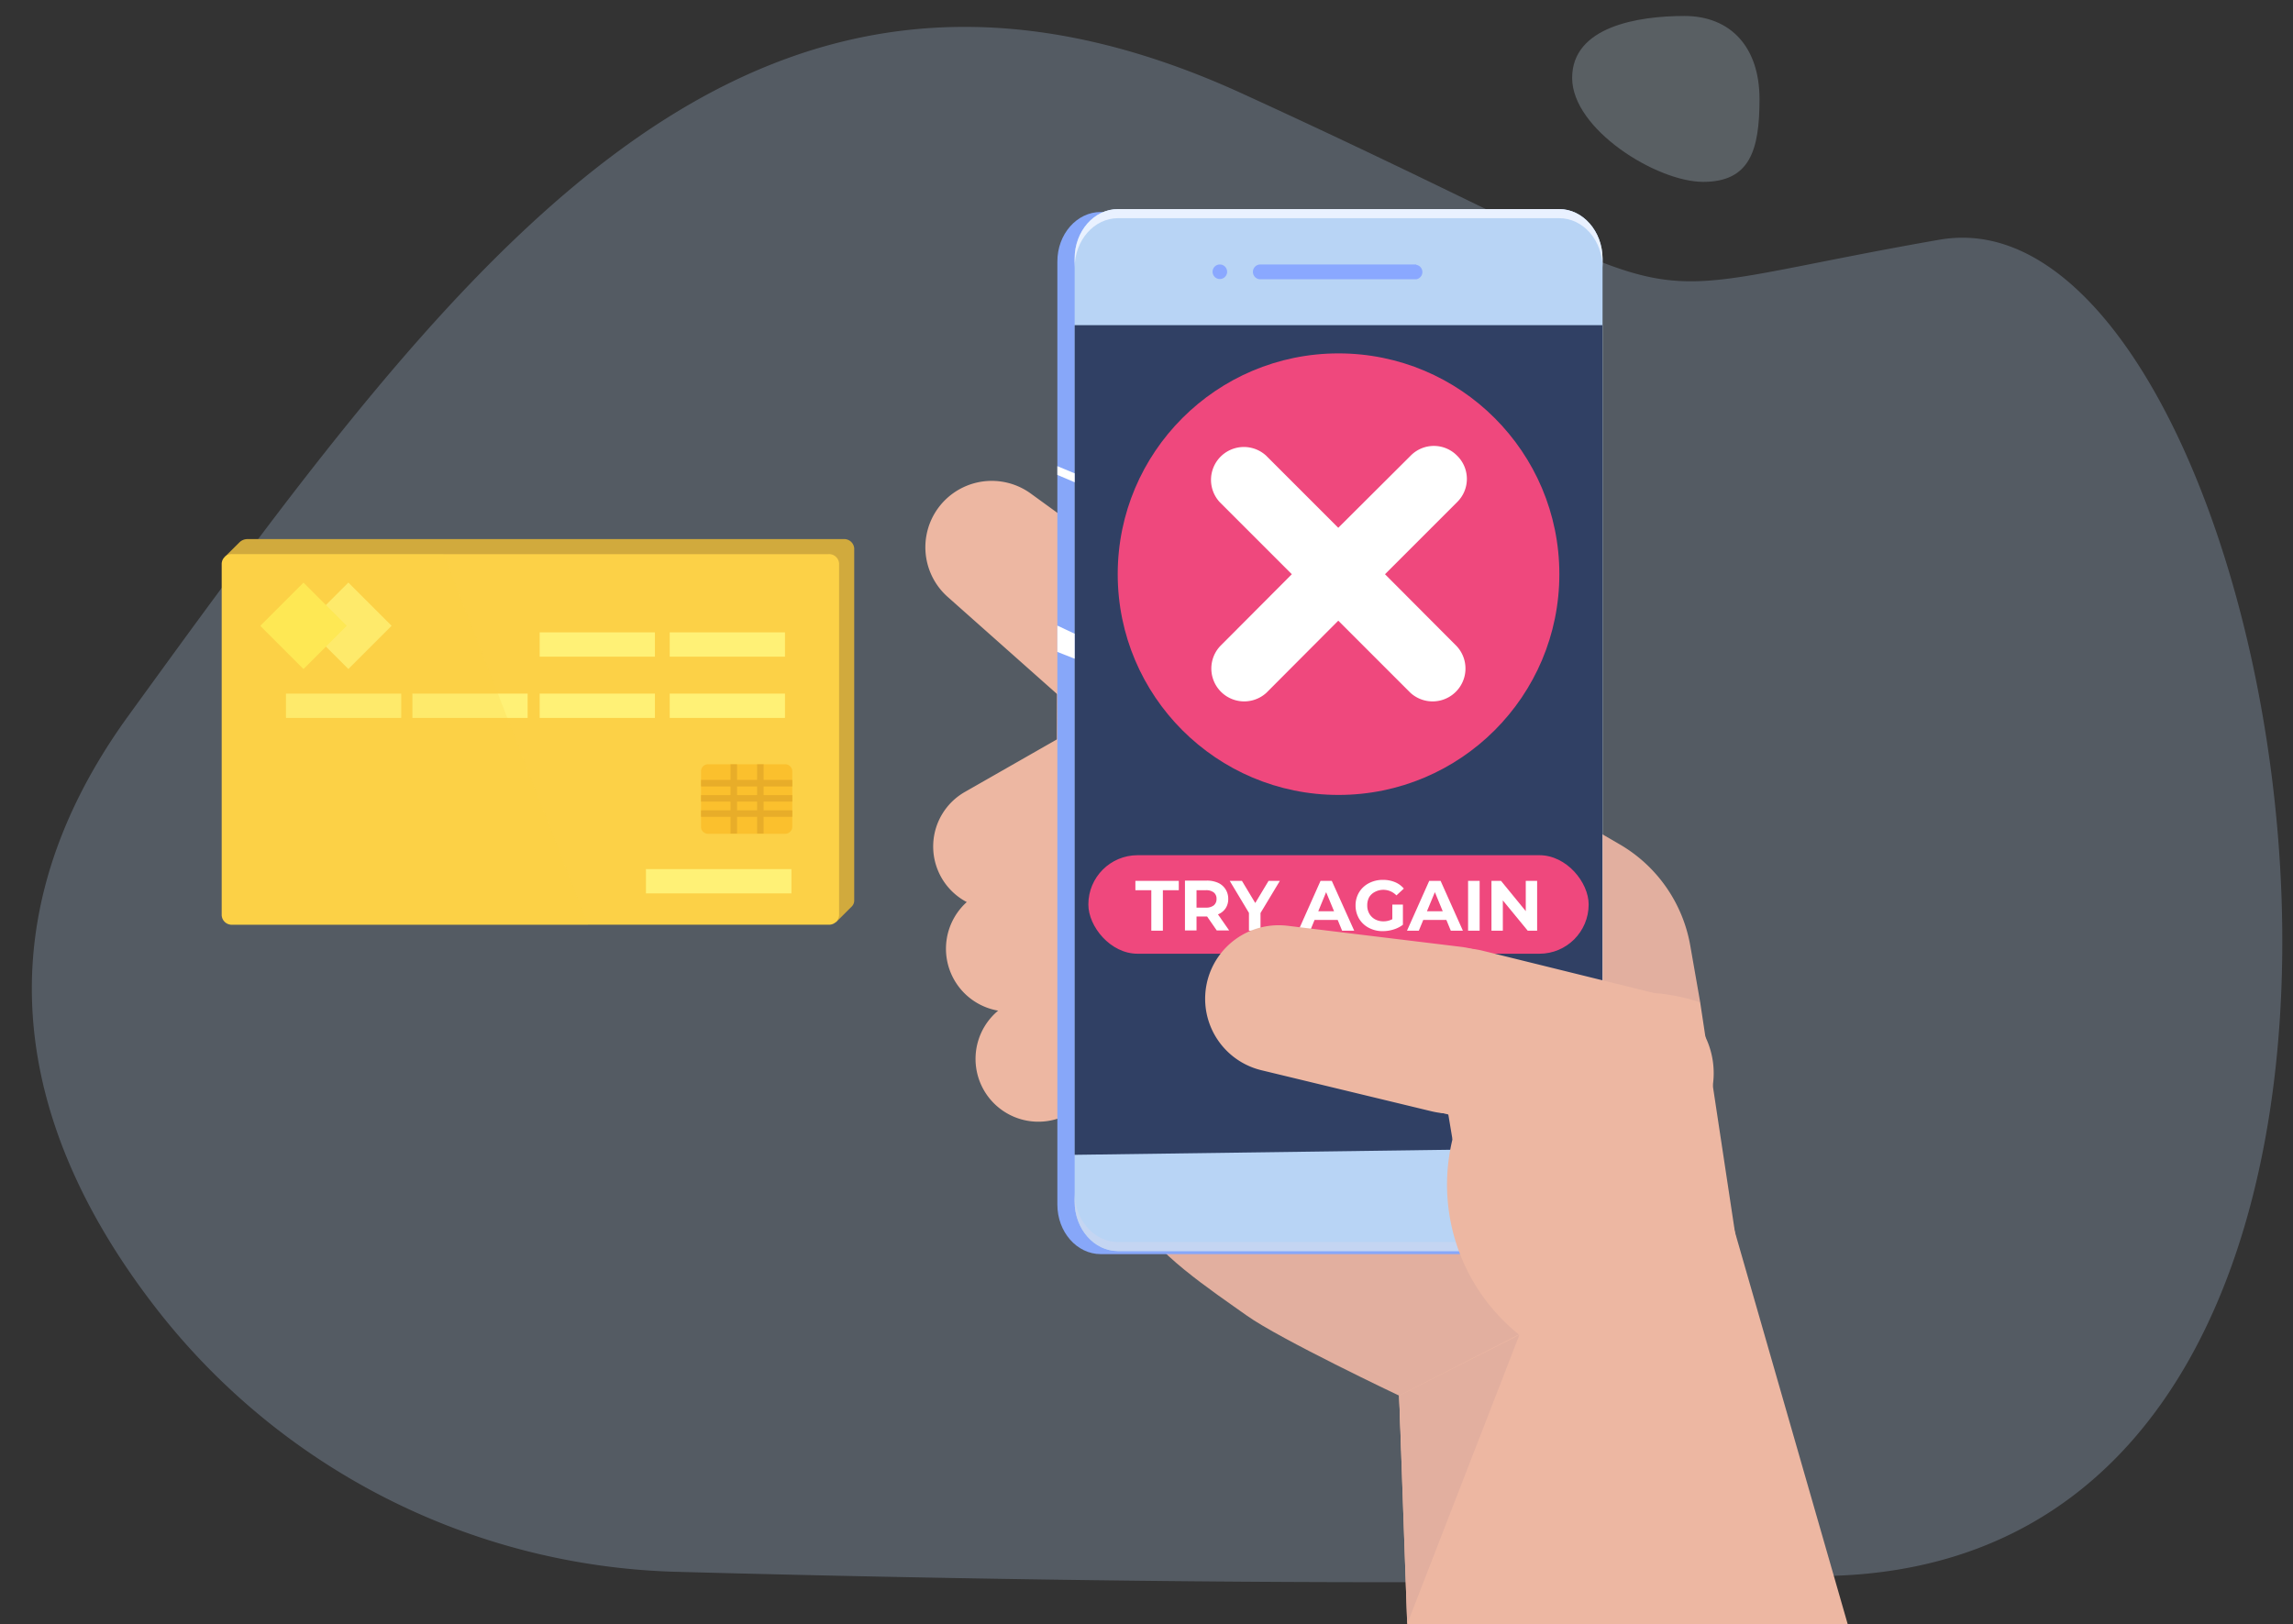 <svg xmlns="http://www.w3.org/2000/svg" xmlns:xlink="http://www.w3.org/1999/xlink" viewBox="0 0 352.96 250.04"><rect x="0" y="0" width="352.96" height="250.04" fill="#333333" stroke="none"/><defs><style>.cls-1{fill:none;}.cls-2{isolation:isolate;}.cls-3{clip-path:url(#clip-path);}.cls-4{opacity:0.25;}.cls-5{fill:#b8d4f5;}.cls-6{fill:#cce3f5;}.cls-7{fill:#d1aa3d;}.cls-13,.cls-8{fill:#fcd147;}.cls-9{fill:#fbc02d;}.cls-10{fill:#e8ad29;}.cls-11{fill:#fff176;}.cls-12{fill:#ffee58;mix-blend-mode:multiply;}.cls-13{opacity:0.22;mix-blend-mode:screen;}.cls-14{fill:#e2af9f;}.cls-15{fill:#edb7a2;}.cls-16{fill:#87a7f9;}.cls-17{fill:#304064;}.cls-18{fill:#8aa8ff;}.cls-19{fill:#e9f1ff;}.cls-20{fill:#c4d5f2;}.cls-21{fill:#fff;}.cls-22{fill:#ef487d;}</style><clipPath id="clip-path"><rect class="cls-1" x="-21.89" y="-87.09" width="400" height="400"/></clipPath></defs><g class="cls-2"><g id="Ñëîé_2" data-name="Ñëîé 2"><g class="cls-3"><g class="cls-4"><path class="cls-5" d="M148.49,4.14c-51.48,0-87.36,49-128.72,106.05-25.7,35.46-14,67.8,4.42,91.44A104.94,104.94,0,0,0,104.08,242c27.79.75,68.53,1.6,109.21,1.6,24,0,48.09-.23,69.39-1,104.91-3.85,71.32-206,19.42-206a21,21,0,0,0-3.58.31c-21,3.67-30.39,6.4-38.25,6.4-12.65,0-21.4-7.08-68.63-28.71C176,7.38,161.72,4.14,148.49,4.14Z"/><path class="cls-6" d="M259.28,2.46C252.11,2.46,242,4.1,242,12S255,28,262.17,28s8.67-4.83,8.67-12.75S266.46,2.46,259.28,2.46Z"/></g><path class="cls-7" d="M129.84,83H38.1a1.75,1.75,0,0,0-1.27.53h0l-2.22,2.2,1.85,0v52.94a1.54,1.54,0,0,0,1.64,1.42h90.82l-.78,1.59.56.29,2.4-2.39a1.31,1.31,0,0,0,.39-.91V84.43A1.55,1.55,0,0,0,129.84,83Z"/><path class="cls-8" d="M35.78,85.32h91.73a1.54,1.54,0,0,1,1.65,1.42v54.2a1.55,1.55,0,0,1-1.65,1.43H35.78a1.55,1.55,0,0,1-1.65-1.43V86.74A1.54,1.54,0,0,1,35.78,85.32Z"/><path class="cls-9" d="M109.06,117.67h11.73a1.09,1.09,0,0,1,1.16,1v8.7a1.09,1.09,0,0,1-1.16,1H109.06a1.08,1.08,0,0,1-1.15-1v-8.7A1.08,1.08,0,0,1,109.06,117.67Z"/><rect class="cls-10" x="107.91" y="124.76" width="14.05" height="1"/><rect class="cls-10" x="116.54" y="117.67" width="1" height="10.67"/><rect class="cls-10" x="112.45" y="117.67" width="1" height="10.67"/><rect class="cls-10" x="107.91" y="122.42" width="14.05" height="1"/><rect class="cls-10" x="107.91" y="120.08" width="14.05" height="1"/><rect class="cls-11" x="48.92" y="91.64" width="9.41" height="9.41" transform="translate(-52.42 66.14) rotate(-45)"/><rect class="cls-12" x="42.01" y="91.64" width="9.41" height="9.41" transform="translate(-54.44 61.26) rotate(-45)"/><rect class="cls-11" x="103.09" y="106.79" width="17.74" height="3.74"/><rect class="cls-11" x="83.07" y="106.79" width="17.74" height="3.74"/><rect class="cls-11" x="63.48" y="106.79" width="17.74" height="3.74"/><rect class="cls-11" x="44.02" y="106.79" width="17.74" height="3.74"/><rect class="cls-11" x="103.09" y="97.36" width="17.74" height="3.74"/><rect class="cls-11" x="83.07" y="97.36" width="17.74" height="3.74"/><rect class="cls-11" x="99.43" y="133.81" width="22.39" height="3.74"/><path class="cls-13" d="M35.66,142.37H90.51L68.27,85.32H35.66a1.53,1.53,0,0,0-1.53,1.53v54A1.54,1.54,0,0,0,35.66,142.37Z"/><path class="cls-14" d="M162.76,79.75,249.32,130a22.51,22.51,0,0,1,10.86,15.58l1.53,8.73-61.32,16.5-37.73-52.1Z"/><path class="cls-15" d="M158.6,75.94l23.25,16.88a11.63,11.63,0,1,1-13.66,18.82c-.31-.22-.61-.47-.89-.71L145.82,91.85A10.22,10.22,0,0,1,158.6,75.94Z"/><path class="cls-15" d="M148.54,121.92l18.77-10.72a11,11,0,0,1,10.92,19.11,11.45,11.45,0,0,1-1.22.6l-19.94,8.33a9.67,9.67,0,0,1-8.53-17.32Z"/><path class="cls-15" d="M150.46,137.69,169.22,127a11,11,0,1,1,10.92,19.12c-.38.21-.83.43-1.22.6L159,155a9.67,9.67,0,0,1-8.52-17.32Z"/><path class="cls-15" d="M155.1,154.61l18.76-10.71A11,11,0,1,1,184.78,163a10.59,10.59,0,0,1-1.22.6l-19.94,8.33a9.67,9.67,0,0,1-8.52-17.33Z"/><path class="cls-14" d="M215.37,214.88s-18.41-8.73-23.44-12.32-15.17-10.28-16.53-15.09l-10-31.34,70.25-.68,21.06,46.49-5,15.77-36,5.64Z"/><polygon class="cls-15" points="284.41 250.04 266.75 188.62 215.37 214.88 216.61 250.04 284.41 250.04"/><path class="cls-16" d="M237.3,32.64H169.44c-3.69,0-6.68,3.41-6.68,7.61V185.47c0,4.21,3,7.62,6.68,7.62H237.3c3.69,0,6.68-3.41,6.68-7.62V40.25C244,36.05,241,32.64,237.3,32.64Z"/><path class="cls-5" d="M240,32.19H172.1c-3.69,0-6.68,3.41-6.68,7.61V185c0,4.21,3,7.62,6.68,7.62H240c3.69,0,6.68-3.41,6.68-7.62V39.8C246.65,35.6,243.66,32.19,240,32.19Z"/><polygon class="cls-17" points="165.42 50.06 165.42 177.8 246.65 176.7 246.65 50.06 165.42 50.06"/><path class="cls-18" d="M218,40.72H194A1.13,1.13,0,0,0,194,43h24a1.13,1.13,0,0,0,0-2.23Z"/><path class="cls-18" d="M187.77,40.72a1.12,1.12,0,1,0,1.12,1.11A1.12,1.12,0,0,0,187.77,40.72Z"/><path class="cls-19" d="M240,32.19H172.1c-3.69,0-6.68,3.41-6.68,7.61v1.41c0-4.21,3-7.62,6.68-7.62H240c3.69,0,6.68,3.41,6.68,7.62V39.8C246.65,35.6,243.66,32.19,240,32.19Z"/><path class="cls-20" d="M240,191.23H172.1c-3.69,0-6.68-3.41-6.68-7.62V185c0,4.21,3,7.62,6.68,7.62H240c3.69,0,6.68-3.41,6.68-7.62v-1.41C246.65,187.82,243.66,191.23,240,191.23Z"/><polygon class="cls-21" points="162.76 100.37 165.42 101.42 165.42 97.57 162.76 96.32 162.76 100.37"/><polygon class="cls-21" points="162.76 73.12 165.42 74.25 165.42 72.88 162.76 71.77 162.76 73.12"/><path class="cls-15" d="M261.71,154.33a29.59,29.59,0,1,0,7.88,52.1Z"/><polygon class="cls-14" points="233.88 205.52 216.61 250.04 215.37 214.88 233.88 205.52"/><path class="cls-15" d="M220.39,156.34l3.19,19.09s13.46-4.39,13.06-4.6-4.48-12.76-4.63-13.23S220.39,156.34,220.39,156.34Z"/><rect class="cls-22" x="167.53" y="131.67" width="77.01" height="15.17" rx="7.58"/><polygon class="cls-21" points="174.77 137.06 177.22 137.06 177.22 143.29 179 143.29 179 137.06 181.45 137.06 181.45 135.62 174.77 135.62 174.77 137.06"/><path class="cls-21" d="M188.64,139.87a2.54,2.54,0,0,0,.42-1.47,2.67,2.67,0,0,0-.41-1.48,2.63,2.63,0,0,0-1.16-1,4.2,4.2,0,0,0-1.77-.34H182.4v7.67h1.78v-2.14h1.63l1.48,2.14h1.91l-1.72-2.47A2.55,2.55,0,0,0,188.64,139.87Zm-1.8-.48a1.86,1.86,0,0,1-1.21.35h-1.45v-2.68h1.45a1.86,1.86,0,0,1,1.21.35,1.21,1.21,0,0,1,.42,1A1.23,1.23,0,0,1,186.84,139.39Z"/><polygon class="cls-21" points="193.22 139.03 191.17 135.62 189.29 135.62 192.25 140.55 192.25 143.29 194.03 143.29 194.03 140.57 197.01 135.62 195.27 135.62 193.22 139.03"/><path class="cls-21" d="M203.27,135.62l-3.42,7.67h1.82l.68-1.65h3.56l.68,1.65h1.86L205,135.62Zm-.35,4.68,1.21-2.94,1.22,2.94Z"/><path class="cls-21" d="M211.66,137.31a2.78,2.78,0,0,1,3.29.55l1.14-1.05a3.52,3.52,0,0,0-1.38-1,4.7,4.7,0,0,0-1.83-.34,4.54,4.54,0,0,0-2.17.51,3.8,3.8,0,0,0-1.51,1.41,3.89,3.89,0,0,0-.54,2,4,4,0,0,0,.54,2.05,3.78,3.78,0,0,0,1.5,1.41,4.45,4.45,0,0,0,2.14.51,5.57,5.57,0,0,0,1.66-.25,4.6,4.6,0,0,0,1.45-.73v-3.11h-1.63v2.25a2.87,2.87,0,0,1-1.38.33,2.66,2.66,0,0,1-1.28-.31,2.28,2.28,0,0,1-.89-.88,2.52,2.52,0,0,1-.31-1.27,2.55,2.55,0,0,1,.31-1.28A2.23,2.23,0,0,1,211.66,137.31Z"/><path class="cls-21" d="M220,135.62l-3.42,7.67h1.82l.68-1.65h3.56l.68,1.65h1.86l-3.43-7.67Zm-.35,4.68,1.22-2.94,1.21,2.94Z"/><rect class="cls-21" x="225.98" y="135.62" width="1.78" height="7.67"/><polygon class="cls-21" points="234.86 140.28 231.05 135.62 229.58 135.62 229.58 143.29 231.33 143.29 231.33 138.63 235.16 143.29 236.61 143.29 236.61 135.62 234.86 135.62 234.86 140.28"/><circle class="cls-22" cx="206.04" cy="88.4" r="33.99"/><path class="cls-21" d="M224.29,70.16a5,5,0,0,0-7.15,0L206,81.26l-11.1-11.1a5.06,5.06,0,0,0-7.15,7.15l11.1,11.1L187.8,99.5a5.06,5.06,0,0,0,7.15,7.15L206,95.56l11.09,11.09a5.06,5.06,0,0,0,7.15-7.15L213.19,88.41l11.1-11.1A5,5,0,0,0,224.29,70.16Z"/><path class="cls-15" d="M198.16,142.53l26.74,3.25a12.88,12.88,0,0,1-3.11,25.58,13.65,13.65,0,0,1-1.47-.27l-26.18-6.32a11.32,11.32,0,0,1,4-22.24Z"/><path class="cls-15" d="M257.38,176.34a12.78,12.78,0,0,1-9.55,1.38l-25.75-6.34a12.86,12.86,0,1,1,6.15-25L254,152.74a12.86,12.86,0,0,1,3.4,23.6Z"/></g></g></g></svg>